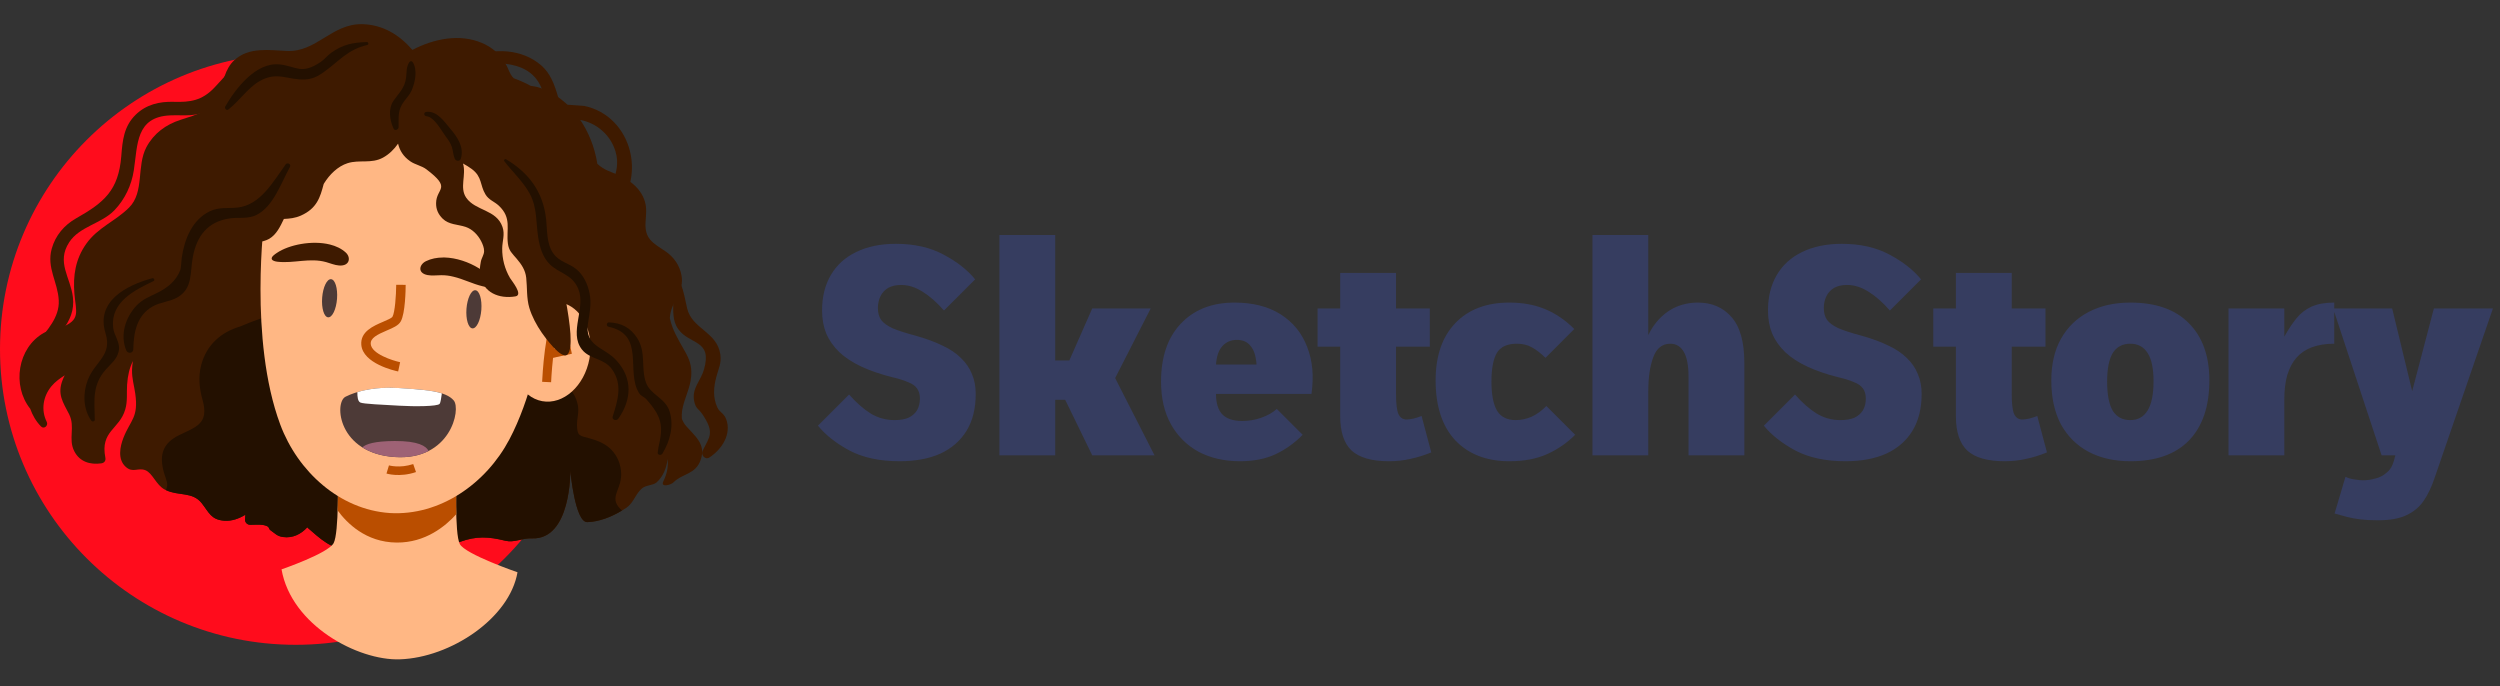 <svg width="153" height="42" viewBox="0 0 153 42" fill="none" xmlns="http://www.w3.org/2000/svg">
<rect x="0" y="0" width="153" height="42" fill="#333333" stroke="none"/>
<circle cx="18.096" cy="21.366" r="18.096" fill="#FF0C1C"/>
<path d="M42.886 28.128C42.583 29.05 41.767 28.959 41.207 29.529C41.072 29.673 40.391 29.866 40.599 29.451C40.833 28.977 40.906 28.523 40.861 28.083C40.789 28.647 40.588 29.16 40.191 29.516C39.959 29.721 39.567 29.668 39.295 29.884C38.898 30.217 38.78 30.77 38.337 31.075C38.25 31.133 38.16 31.192 38.068 31.244C37.454 31.619 36.684 31.934 35.944 31.955C35.191 31.965 34.908 28.819 34.908 28.819C34.908 28.819 34.966 33.048 32.554 32.949C31.933 32.924 31.485 33.232 30.92 33.091C29.906 32.842 29.166 32.793 28.15 33.163C27.95 33.235 27.763 33.339 27.55 33.366C27.086 33.434 27.068 33.321 26.672 33.245C25.808 33.085 25.326 33.034 24.479 33.114C23.395 33.215 22.349 33.465 21.284 33.588C20.332 33.699 19.518 32.889 18.846 32.313C18.834 32.302 18.821 32.285 18.81 32.267C18.437 32.686 17.913 32.95 17.327 32.866C16.953 32.819 16.825 32.632 16.541 32.441C16.471 32.397 16.464 32.269 16.4 32.23C16.128 32.056 15.631 32.12 15.314 32.118C15.149 32.12 14.998 31.985 15.001 31.812C14.999 31.704 15.009 31.601 15.021 31.501C14.639 31.735 14.187 31.903 13.735 31.868C12.918 31.81 12.797 31.364 12.354 30.803C11.788 30.076 10.942 30.368 10.158 29.996C10.136 29.99 10.107 29.973 10.083 29.961C9.551 29.682 9.342 28.955 8.902 28.779C8.44 28.596 8.13 28.973 7.689 28.565C7.189 28.112 7.34 27.336 7.556 26.789C7.982 25.699 8.491 25.566 8.276 24.078C8.206 23.58 8.069 23.157 8.08 22.646C8.082 22.45 8.108 22.272 8.136 22.095C7.929 22.506 7.816 22.971 7.778 23.545C7.744 24.061 7.815 24.555 7.666 25.056C7.31 26.288 6.123 26.363 6.449 28.015C6.486 28.203 6.378 28.332 6.2 28.357C5.526 28.453 4.88 28.266 4.55 27.622C4.155 26.865 4.621 26.135 4.232 25.354C3.854 24.613 3.487 24.125 3.836 23.247C3.87 23.15 3.914 23.057 3.963 22.969C3.667 23.157 3.382 23.356 3.146 23.64C2.638 24.254 2.496 25.095 2.861 25.819C2.972 26.042 2.696 26.292 2.509 26.098C2.194 25.776 1.988 25.405 1.85 25.017C0.723 23.603 1.071 21.276 2.688 20.369C3.019 20.186 3.375 20.176 3.717 20.051C4.961 19.587 4.651 19.104 4.555 17.986C4.46 16.862 4.618 15.857 5.276 14.924C5.99 13.915 7.064 13.54 7.902 12.701C8.847 11.753 8.345 10.177 8.959 9.009C9.407 8.166 10.151 7.622 11.047 7.334C12.07 7.01 12.892 6.781 13.517 5.855C13.585 5.04 13.793 4.198 14.33 3.692C15.224 2.86 16.468 3.072 17.565 3.119C19.367 3.198 20.302 1.452 22.149 1.478C23.418 1.501 24.441 2.129 25.24 3.054C26.517 2.382 28.123 2.039 29.497 2.629C30.086 2.878 30.574 3.285 30.903 3.837C31.143 4.223 31.171 4.521 31.439 4.788C31.772 4.91 32.124 5.059 32.471 5.251C32.66 5.282 32.85 5.309 33 5.359C34.953 6.009 36.238 7.971 36.558 10.027C37 10.435 37.373 10.498 37.928 10.749C38.622 11.072 39.24 11.574 39.465 12.329C39.591 12.734 39.539 13.12 39.511 13.539C39.432 14.613 39.925 14.847 40.712 15.37C41.228 15.718 41.601 16.237 41.708 16.86C41.875 17.822 41.246 18.259 41.046 19.112C41.014 19.238 41.003 19.353 40.992 19.463C41.152 20.2 41.468 20.708 41.909 21.487C42.197 21.989 42.347 22.405 42.303 23.002C42.257 23.747 41.864 24.397 41.747 25.121C41.721 25.305 41.718 25.472 41.73 25.632C41.79 25.786 41.872 25.935 41.989 26.071C42.536 26.701 43.209 27.173 42.889 28.124L42.886 28.128Z" fill="#3E1A00"/>
<path d="M38.007 29.244C38.063 28.675 37.888 28.076 37.519 27.639C37.151 27.19 36.627 26.975 36.075 26.826C35.465 26.657 35.328 26.693 35.312 26.016C35.306 25.61 35.45 25.229 35.364 24.799C35.279 24.37 35.072 23.948 34.713 23.684C34.516 23.538 34.291 23.535 34.102 23.423C33.385 22.996 33.144 22.528 33.194 21.73C33.263 20.806 33.308 19.577 32.129 19.38C31.375 19.253 30.838 19.794 30.14 19.918C29.161 20.098 28.36 19.357 27.396 19.438C26.944 19.479 26.562 19.697 26.139 19.834C25.247 20.114 24.411 20.11 23.501 19.915C22.291 19.657 21.155 19.137 19.924 18.978C18.085 18.739 16.349 19.28 14.688 19.985C13.533 20.322 12.637 21.108 12.315 22.335C12.124 23.066 12.197 23.766 12.396 24.475C12.812 25.944 11.981 26.128 10.956 26.635C9.993 27.106 9.744 27.8 10.005 28.816C10.15 29.377 10.343 29.575 10.154 29.995C10.94 30.37 11.785 30.076 12.35 30.803C12.793 31.365 12.914 31.81 13.73 31.868C14.185 31.903 14.635 31.735 15.016 31.501C15.007 31.598 14.997 31.702 14.996 31.812C14.993 31.983 15.144 32.119 15.31 32.118C15.626 32.12 16.123 32.056 16.396 32.23C16.46 32.269 16.467 32.394 16.537 32.44C16.82 32.632 16.949 32.819 17.323 32.866C17.908 32.95 18.433 32.684 18.806 32.267C18.817 32.284 18.83 32.302 18.841 32.313C19.514 32.889 20.33 33.699 21.279 33.588C22.344 33.463 23.392 33.215 24.474 33.114C25.321 33.034 25.805 33.085 26.667 33.245C27.064 33.32 27.083 33.434 27.546 33.365C27.758 33.339 27.946 33.233 28.145 33.162C29.162 32.793 29.901 32.84 30.915 33.091C31.48 33.232 31.929 32.921 32.549 32.949C34.961 33.048 34.903 28.819 34.903 28.819C34.903 28.819 35.187 31.964 35.939 31.955C36.68 31.934 37.449 31.619 38.064 31.244C37.25 30.514 37.921 30.091 38.002 29.248L38.007 29.244Z" fill="#231000"/>
<path d="M28.141 33.292C27.807 32.66 27.943 29.153 27.943 29.153L24.307 29.044L20.671 29.104C20.671 29.104 20.759 32.612 20.417 33.242C20.075 33.869 17.23 34.845 17.23 34.845C17.828 38.274 21.909 40.438 24.47 40.351C27.584 40.246 31.19 37.834 31.671 35.023C31.671 35.023 28.474 33.926 28.139 33.294L28.141 33.292Z" fill="#FFB784"/>
<path d="M27.925 31.467C27.912 30.972 27.914 30.466 27.922 30.052C27.423 30.243 26.204 30.615 24.298 30.602C21.958 30.585 20.833 30.001 20.682 29.916C20.683 30.298 20.68 30.771 20.666 31.244C21.217 31.993 22.379 33.192 24.281 33.205C26.038 33.217 27.261 32.203 27.925 31.469L27.925 31.467Z" fill="#BA4E00"/>
<path d="M16.189 13.309C16.189 13.309 17.924 6.702 25.401 7.145C32.875 7.66 33.753 14.434 33.753 14.434C33.753 14.434 33.768 21.967 31.178 26.885C29.751 29.595 26.924 31.582 23.854 31.398C20.785 31.189 18.223 28.857 17.153 25.986C15.212 20.778 16.189 13.309 16.189 13.309Z" fill="#FFB784"/>
<path d="M36.074 21.956C36.38 20.286 35.58 18.741 34.288 18.504C32.995 18.267 31.699 19.429 31.393 21.099C31.087 22.768 31.887 24.314 33.18 24.551C34.472 24.788 35.768 23.626 36.074 21.956Z" fill="#FFB784"/>
<path d="M33.178 23.369C33.195 23.02 33.352 19.93 33.985 19.072L34.428 19.398C33.975 20.011 33.768 22.49 33.728 23.393L33.178 23.367L33.178 23.369Z" fill="#BA4E00"/>
<path d="M34.881 21.11L33.503 21.41L33.62 21.949L34.999 21.649L34.881 21.11Z" fill="#BA4E00"/>
<path d="M24.368 22.734C24.147 22.689 22.209 22.248 22.112 21.106C22.044 20.292 22.855 19.946 23.445 19.693C23.655 19.603 23.971 19.468 24.018 19.386C24.171 19.122 24.243 18.082 24.248 17.429L24.827 17.433C24.826 17.72 24.806 19.183 24.523 19.675C24.379 19.926 24.052 20.064 23.674 20.225C23.079 20.48 22.659 20.688 22.69 21.056C22.741 21.662 24.037 22.07 24.487 22.166L24.368 22.732L24.368 22.734Z" fill="#BA4E00"/>
<path d="M24.175 29.064C23.867 29.044 23.669 28.986 23.653 28.981L23.804 28.482C23.804 28.482 24.483 28.675 25.288 28.398L25.459 28.89C24.958 29.062 24.505 29.085 24.175 29.064Z" fill="#BA4E00"/>
<path d="M27.769 24.509C27.275 23.922 26.015 23.85 24.444 23.75C22.939 23.653 21.833 23.934 21.147 24.279C20.438 24.635 20.678 27.747 24.174 27.972C27.567 28.191 28.228 25.052 27.769 24.509Z" fill="#4D3A37"/>
<path d="M24.444 23.749C23.386 23.68 22.527 23.8 21.871 23.997C21.867 24.281 21.895 24.557 22.051 24.634C22.232 24.723 23.427 24.77 24.445 24.829C25.364 24.884 26.773 24.877 26.906 24.716C26.96 24.651 27.002 24.366 27.042 24.077C26.405 23.873 25.494 23.818 24.444 23.749Z" fill="white"/>
<path d="M22.178 27.381C22.675 27.693 23.328 27.917 24.173 27.971C25.02 28.026 25.697 27.872 26.229 27.6C26.084 27.297 25.592 26.984 24.154 26.99C22.906 26.996 22.377 27.18 22.178 27.381Z" fill="#9E6275"/>
<path d="M20.081 19.42C20.333 19.439 20.576 18.932 20.626 18.288C20.675 17.643 20.511 17.105 20.26 17.086C20.009 17.066 19.766 17.573 19.716 18.218C19.667 18.863 19.83 19.401 20.081 19.42Z" fill="#4D3A37"/>
<path d="M29.458 18.964C29.408 19.61 29.163 20.116 28.913 20.097C28.664 20.078 28.499 19.54 28.548 18.895C28.598 18.249 28.843 17.743 29.092 17.762C29.342 17.782 29.507 18.319 29.458 18.964Z" fill="#4D3A37"/>
<path d="M20.185 14.963C19.093 14.694 17.683 14.977 16.944 15.478C16.819 15.563 16.576 15.722 16.635 15.863C16.674 15.958 16.837 16.001 16.978 16.018C17.994 16.134 18.948 15.758 19.963 16.042C20.225 16.116 20.474 16.226 20.75 16.248C21.407 16.298 21.487 15.761 21.167 15.461C20.906 15.218 20.565 15.057 20.187 14.963L20.185 14.963Z" fill="#3E1A00"/>
<path d="M30.231 17.521C30.161 17.604 29.99 17.601 29.844 17.58C29.735 17.563 29.631 17.545 29.527 17.517C28.907 17.369 28.36 17.076 27.744 16.933C27.512 16.874 27.263 16.839 27.002 16.843C26.722 16.842 26.443 16.886 26.171 16.835C25.529 16.714 25.656 16.183 26.073 15.982C26.385 15.828 26.741 15.762 27.113 15.759C27.142 15.756 27.165 15.755 27.193 15.757C27.927 15.773 28.702 16.044 29.299 16.413C29.625 16.611 29.895 16.84 30.079 17.077C30.164 17.19 30.336 17.401 30.229 17.521L30.231 17.521Z" fill="#3E1A00"/>
<path d="M32.731 10.888C31.917 9.784 30.973 8.732 29.731 8.106C28.614 7.543 26.975 6.95 25.715 7.004C25.696 6.645 25.751 6.458 25.906 6.039C25.973 5.856 25.715 5.652 25.556 5.777C25.293 5.984 25.106 6.239 24.987 6.517C24.997 6.437 25.008 6.354 25.015 6.283C25.027 6.135 24.822 6.137 24.776 6.254C24.723 6.391 24.671 6.534 24.619 6.679C22.73 5.912 20.386 5.84 18.584 6.766C16.512 7.83 15.662 10.891 15.308 13.124C15.063 13.311 14.87 13.558 14.721 13.83C14.441 13.752 14.228 13.658 13.919 13.765C13.804 13.805 13.753 13.909 13.775 14.025C13.836 14.35 14.088 14.568 14.419 14.697C14.413 14.729 14.402 14.759 14.398 14.792C14.365 15.008 14.626 15.121 14.752 14.935C14.778 14.896 14.8 14.851 14.825 14.81C15.419 14.917 16.108 14.827 16.471 14.618C16.92 14.36 17.154 13.855 17.373 13.399C17.732 13.381 18.059 13.351 18.416 13.193C19.395 12.755 19.594 12.078 19.809 11.264C19.819 11.246 19.828 11.228 19.84 11.211C20.159 10.696 20.662 10.18 21.275 9.986C21.999 9.757 22.725 10.036 23.439 9.647C23.801 9.45 24.116 9.148 24.362 8.791C24.459 9.203 24.679 9.577 25.11 9.873C25.404 10.078 25.81 10.145 26.091 10.359C27.681 11.563 26.706 11.482 26.689 12.424C26.681 12.809 26.816 13.111 27.093 13.384C27.474 13.758 28.016 13.728 28.492 13.885C28.912 14.023 29.254 14.38 29.451 14.769C29.541 14.947 29.632 15.171 29.627 15.373C29.622 15.605 29.466 15.791 29.427 16.019C29.378 16.303 29.334 16.534 29.381 16.826C29.561 17.922 30.56 18.304 31.543 18.139C32.047 18.053 31.306 17.175 31.212 17.013C30.888 16.455 30.727 15.841 30.735 15.196C30.741 14.745 30.912 14.35 30.752 13.889C30.381 12.811 29.097 12.916 28.532 12.1C28.108 11.485 28.55 10.721 28.336 10.006C28.524 10.11 28.707 10.22 28.875 10.345C29.522 10.83 29.362 11.324 29.712 11.9C29.92 12.245 30.25 12.329 30.523 12.583C31.338 13.345 30.972 14.028 31.082 14.898C31.14 15.348 31.338 15.502 31.619 15.831C31.923 16.189 32.154 16.53 32.205 17.003C32.271 17.617 32.217 18.243 32.395 18.841C32.558 19.382 32.837 19.894 33.155 20.359C33.291 20.557 34.362 22.056 34.727 21.696C35.449 20.98 33.954 15.682 33.962 14.749C33.974 13.207 33.649 12.124 32.735 10.886L32.731 10.888ZM15.775 13.707C15.656 13.69 15.562 13.801 15.583 13.898C15.536 13.907 15.481 13.905 15.429 13.909C15.447 13.892 15.463 13.873 15.48 13.858C15.552 13.857 15.614 13.817 15.643 13.733C15.725 13.678 15.811 13.64 15.898 13.604C15.85 13.666 15.808 13.711 15.775 13.707Z" fill="#3E1A00"/>
<path d="M44.438 25.646C44.302 25.286 44.041 25.233 43.908 24.948C43.615 24.319 43.675 23.697 43.839 23.066C43.975 22.548 44.162 22.244 44.084 21.69C43.882 20.295 42.352 20.143 42.052 18.87C41.785 17.745 41.791 16.894 40.543 16.47C40.336 16.399 40.225 16.709 40.402 16.817C41.813 17.666 40.758 19.1 41.509 20.143C42.216 21.127 43.621 20.767 43.078 22.632C42.882 23.309 42.33 23.763 42.481 24.536C42.578 25.038 42.743 24.985 42.996 25.364C43.75 26.495 43.424 26.728 43.001 27.581C42.873 27.839 43.154 28.171 43.423 27.993C44.171 27.5 44.789 26.575 44.44 25.646L44.438 25.646Z" fill="#3E1A00"/>
<path d="M14.72 3.694C14.117 4.209 13.647 4.82 13.098 5.387C12.355 6.151 11.654 6.264 10.626 6.232C9.754 6.206 8.943 6.396 8.303 7.022C7.576 7.736 7.498 8.596 7.423 9.554C7.253 11.664 6.364 12.396 4.659 13.362C3.935 13.772 3.388 14.41 3.164 15.228C2.844 16.398 3.543 17.26 3.596 18.389C3.694 20.489 0.504 21.464 1.873 23.878C1.982 24.072 2.32 23.985 2.3 23.755C2.174 22.127 2.916 21.426 3.819 20.221C4.287 19.598 4.554 18.985 4.462 18.194C4.321 16.971 3.431 16.059 4.238 14.822C4.87 13.854 6.212 13.691 7.004 12.866C7.643 12.2 8.05 11.335 8.189 10.427C8.431 8.841 8.307 7.157 10.411 7.061C11.31 7.02 12.048 7.201 12.833 6.655C13.734 6.028 14.479 4.862 15.017 3.919C15.128 3.723 14.875 3.561 14.718 3.694L14.72 3.694Z" fill="#3E1A00"/>
<path d="M35.735 6.479C35.775 6.488 34.688 6.395 34.741 6.419C34.412 6.269 34.232 6.219 34.142 5.898C33.948 5.205 33.69 4.495 33.133 4.009C31.941 2.975 30.218 2.922 28.808 3.492C28.583 3.583 28.591 3.984 28.877 3.953C30.692 3.759 32.828 3.71 33.303 5.927C33.416 6.452 33.329 6.872 33.848 7.182C34.336 7.472 34.987 7.242 35.51 7.34C36.533 7.53 37.376 8.277 37.671 9.277C38.089 10.692 37.037 11.607 36.99 12.908C36.982 13.149 37.28 13.229 37.436 13.085C39.681 11.046 38.738 7.093 35.733 6.477L35.735 6.479Z" fill="#3E1A00"/>
<path d="M25.262 3.805C25.21 3.723 25.097 3.727 25.046 3.809C24.851 4.118 24.898 4.408 24.85 4.77C24.768 5.388 24.427 5.672 24.092 6.153C23.741 6.659 23.846 7.347 24.087 7.874C24.161 8.032 24.391 7.936 24.394 7.785C24.409 7.141 24.316 6.754 24.744 6.182C24.91 5.96 25.082 5.788 25.196 5.527C25.409 5.035 25.567 4.275 25.258 3.805L25.262 3.805Z" fill="#231000"/>
<path d="M17.473 10.074C16.721 11.113 15.939 12.556 14.527 12.703C13.928 12.765 13.4 12.659 12.836 12.932C11.75 13.46 11.287 14.651 11.123 15.774C11.102 15.921 11.073 16.433 11.045 16.501C10.773 17.225 10.209 17.635 9.596 17.937C9.14 18.162 8.713 18.319 8.353 18.704C7.67 19.435 7.34 20.496 7.723 21.438C7.814 21.662 8.153 21.637 8.159 21.374C8.178 20.346 8.366 19.307 9.348 18.751C9.821 18.483 10.405 18.467 10.875 18.191C11.811 17.64 11.623 16.666 11.801 15.728C12.042 14.444 12.713 13.55 14.085 13.363C14.633 13.289 15.175 13.414 15.695 13.155C16.737 12.639 17.218 11.163 17.743 10.223C17.843 10.045 17.587 9.913 17.473 10.07L17.473 10.074Z" fill="#231000"/>
<path d="M9.321 17.027C7.732 17.457 5.848 18.44 6.458 20.393C6.886 21.763 5.804 22.124 5.37 23.258C5.061 24.07 5.086 25.027 5.584 25.741C5.649 25.832 5.802 25.8 5.801 25.68C5.779 24.482 5.633 23.556 6.491 22.597C6.801 22.249 7.15 21.992 7.26 21.516C7.393 20.949 6.979 20.57 6.923 20.043C6.759 18.485 8.221 17.764 9.397 17.203C9.499 17.155 9.423 17.001 9.321 17.027Z" fill="#231000"/>
<path d="M22.451 2.573C21.586 2.599 20.972 2.723 20.263 3.235C20.036 3.397 19.859 3.634 19.631 3.788C18.431 4.603 18.133 4.047 17.11 3.942C15.667 3.795 14.43 5.401 13.784 6.517C13.721 6.629 13.862 6.789 13.975 6.701C14.64 6.191 15.178 5.362 15.901 4.956C17.002 4.34 17.622 4.923 18.685 4.861C19.107 4.836 19.423 4.689 19.766 4.448C20.733 3.769 21.257 3.031 22.479 2.753C22.58 2.73 22.554 2.569 22.451 2.573Z" fill="#231000"/>
<path d="M27.561 7.882C27.189 7.441 26.75 6.769 26.091 6.847C25.92 6.866 25.925 7.093 26.095 7.111C26.587 7.161 27.009 7.993 27.278 8.351C27.436 8.561 27.576 8.753 27.657 9.008C27.731 9.241 27.733 9.478 27.826 9.703C27.898 9.878 28.152 9.9 28.21 9.698C28.411 8.997 27.99 8.389 27.561 7.88L27.561 7.882Z" fill="#231000"/>
<path d="M37.697 22.026C36.954 21.23 35.754 21.192 35.988 19.762C36.089 19.143 36.209 18.587 36.082 17.956C35.969 17.398 35.727 16.857 35.282 16.482C34.81 16.085 34.241 16.055 33.847 15.488C33.452 14.919 33.493 14.111 33.427 13.459C33.257 11.792 32.408 10.604 30.971 9.747C30.905 9.707 30.806 9.794 30.86 9.863C31.369 10.525 32.01 11.109 32.414 11.842C32.885 12.697 32.795 13.635 32.942 14.559C33.034 15.128 33.213 15.746 33.638 16.164C34.234 16.753 34.993 16.766 35.38 17.653C35.896 18.834 34.786 20.336 35.614 21.389C36.09 21.997 36.962 21.917 37.448 22.591C38.117 23.525 37.812 24.489 37.499 25.484C37.432 25.7 37.728 25.784 37.842 25.623C38.648 24.48 38.75 23.155 37.699 22.029L37.697 22.026Z" fill="#231000"/>
<path d="M40.979 25.177C40.714 24.344 39.803 24.164 39.534 23.414C39.214 22.522 39.558 21.581 39.003 20.701C38.593 20.053 38.014 19.753 37.268 19.731C37.117 19.726 37.087 19.964 37.236 19.996C39.51 20.472 38.286 22.731 39.104 24.045C39.246 24.272 39.402 24.258 39.571 24.45C40.224 25.194 40.564 25.747 40.427 26.704C40.357 27.189 40.307 27.212 40.251 27.695C40.233 27.855 40.465 27.885 40.536 27.768C41.003 27.002 41.259 26.06 40.977 25.177L40.979 25.177Z" fill="#231000"/>
<path d="M51.965 24.145C52.409 24.649 52.852 25.038 53.296 25.314C53.739 25.578 54.225 25.71 54.752 25.71C55.088 25.71 55.369 25.662 55.597 25.566C55.825 25.458 55.999 25.308 56.118 25.116C56.238 24.913 56.298 24.673 56.298 24.397C56.298 24.133 56.238 23.924 56.118 23.768C56.011 23.612 55.831 23.486 55.579 23.39C55.339 23.282 55.016 23.18 54.608 23.085C53.889 22.905 53.26 22.689 52.72 22.437C52.181 22.186 51.731 21.892 51.372 21.556C51.012 21.209 50.742 20.825 50.563 20.406C50.395 19.986 50.311 19.519 50.311 19.003C50.311 18.164 50.491 17.439 50.85 16.828C51.21 16.216 51.725 15.749 52.397 15.425C53.08 15.09 53.889 14.922 54.824 14.922C55.963 14.922 56.94 15.144 57.755 15.587C58.57 16.019 59.211 16.522 59.678 17.097L57.773 19.003C57.329 18.5 56.892 18.116 56.46 17.852C56.029 17.577 55.591 17.439 55.148 17.439C54.836 17.439 54.572 17.499 54.356 17.619C54.153 17.739 53.997 17.906 53.889 18.122C53.781 18.338 53.727 18.584 53.727 18.859C53.727 19.147 53.793 19.387 53.925 19.579C54.057 19.758 54.285 19.926 54.608 20.082C54.944 20.226 55.405 20.376 55.993 20.532C56.64 20.711 57.197 20.915 57.665 21.143C58.132 21.358 58.516 21.616 58.815 21.916C59.115 22.204 59.337 22.527 59.481 22.887C59.636 23.246 59.714 23.654 59.714 24.109C59.714 24.996 59.529 25.746 59.157 26.357C58.785 26.968 58.252 27.436 57.557 27.759C56.862 28.071 56.029 28.227 55.058 28.227C53.847 28.227 52.828 28.011 52.001 27.579C51.174 27.136 50.527 26.627 50.059 26.051L51.965 24.145ZM61.164 14.382H64.58V27.867H61.164V14.382ZM62.206 22.06H65.443L66.845 18.877H70.423L68.248 23.139L70.657 27.867H66.845L65.191 24.469H62.242L62.206 22.06ZM75.893 28.227C74.934 28.227 74.089 28.035 73.358 27.651C72.639 27.256 72.075 26.698 71.668 25.979C71.26 25.248 71.056 24.373 71.056 23.354C71.056 21.844 71.458 20.663 72.261 19.812C73.076 18.949 74.173 18.518 75.551 18.518C76.678 18.518 77.619 18.758 78.374 19.237C79.129 19.716 79.669 20.376 79.992 21.215C80.328 22.054 80.418 23.019 80.262 24.109H74.419C74.419 24.661 74.544 25.074 74.796 25.35C75.06 25.626 75.468 25.764 76.019 25.764C76.426 25.764 76.816 25.698 77.188 25.566C77.571 25.434 77.889 25.254 78.14 25.026L79.723 26.609C79.231 27.112 78.68 27.508 78.069 27.795C77.457 28.083 76.732 28.227 75.893 28.227ZM74.419 22.311H76.9C76.864 21.796 76.744 21.419 76.54 21.179C76.349 20.927 76.067 20.801 75.695 20.801C75.336 20.801 75.042 20.927 74.814 21.179C74.587 21.419 74.455 21.796 74.419 22.311ZM87.594 27.687C87.151 27.867 86.725 27.999 86.318 28.083C85.91 28.179 85.473 28.227 85.005 28.227C83.962 28.227 83.201 28.011 82.722 27.579C82.254 27.136 82.02 26.435 82.02 25.476V16.702H85.437V24.109C85.437 24.697 85.485 25.104 85.581 25.332C85.688 25.56 85.856 25.674 86.084 25.674C86.18 25.674 86.318 25.656 86.498 25.62C86.689 25.572 86.857 25.518 87.001 25.458L87.594 27.687ZM80.636 18.877H87.504V21.215H80.636V18.877ZM96.4 26.609C95.897 27.112 95.321 27.508 94.674 27.795C94.039 28.083 93.272 28.227 92.373 28.227C90.982 28.227 89.879 27.801 89.064 26.95C88.261 26.087 87.86 24.865 87.86 23.282C87.86 21.784 88.261 20.615 89.064 19.776C89.868 18.937 90.97 18.518 92.373 18.518C93.188 18.518 93.913 18.65 94.548 18.913C95.195 19.177 95.795 19.584 96.346 20.136L94.584 21.898C94.272 21.598 93.991 21.383 93.739 21.251C93.487 21.107 93.182 21.035 92.822 21.035C92.235 21.035 91.827 21.227 91.6 21.61C91.384 21.994 91.276 22.575 91.276 23.354C91.276 24.145 91.39 24.739 91.618 25.134C91.857 25.518 92.235 25.71 92.75 25.71C93.098 25.71 93.433 25.638 93.757 25.494C94.081 25.338 94.374 25.122 94.638 24.847L96.4 26.609ZM97.459 14.382H100.875V27.867H97.459V14.382ZM103.338 23.067C103.338 22.371 103.242 21.862 103.05 21.538C102.859 21.203 102.583 21.035 102.223 21.035C101.732 21.035 101.384 21.311 101.181 21.862C100.977 22.401 100.875 23.103 100.875 23.966L100.587 22.797L100.551 21.395C100.719 20.783 100.959 20.268 101.27 19.848C101.594 19.417 101.978 19.087 102.421 18.859C102.877 18.632 103.374 18.518 103.913 18.518C104.765 18.518 105.448 18.811 105.963 19.399C106.491 19.986 106.754 20.927 106.754 22.222V27.867H103.338V23.067ZM109.855 24.145C110.298 24.649 110.742 25.038 111.185 25.314C111.629 25.578 112.114 25.71 112.642 25.71C112.977 25.71 113.259 25.662 113.487 25.566C113.714 25.458 113.888 25.308 114.008 25.116C114.128 24.913 114.188 24.673 114.188 24.397C114.188 24.133 114.128 23.924 114.008 23.768C113.9 23.612 113.72 23.486 113.469 23.39C113.229 23.282 112.905 23.18 112.498 23.085C111.779 22.905 111.149 22.689 110.61 22.437C110.071 22.186 109.621 21.892 109.261 21.556C108.902 21.209 108.632 20.825 108.452 20.406C108.285 19.986 108.201 19.519 108.201 19.003C108.201 18.164 108.38 17.439 108.74 16.828C109.1 16.216 109.615 15.749 110.286 15.425C110.97 15.09 111.779 14.922 112.714 14.922C113.852 14.922 114.829 15.144 115.644 15.587C116.459 16.019 117.101 16.522 117.568 17.097L115.662 19.003C115.219 18.5 114.781 18.116 114.35 17.852C113.918 17.577 113.481 17.439 113.037 17.439C112.726 17.439 112.462 17.499 112.246 17.619C112.042 17.739 111.886 17.906 111.779 18.122C111.671 18.338 111.617 18.584 111.617 18.859C111.617 19.147 111.683 19.387 111.815 19.579C111.946 19.758 112.174 19.926 112.498 20.082C112.833 20.226 113.295 20.376 113.882 20.532C114.529 20.711 115.087 20.915 115.554 21.143C116.022 21.358 116.405 21.616 116.705 21.916C117.005 22.204 117.226 22.527 117.37 22.887C117.526 23.246 117.604 23.654 117.604 24.109C117.604 24.996 117.418 25.746 117.047 26.357C116.675 26.968 116.142 27.436 115.446 27.759C114.751 28.071 113.918 28.227 112.947 28.227C111.737 28.227 110.718 28.011 109.891 27.579C109.064 27.136 108.416 26.627 107.949 26.051L109.855 24.145ZM125.274 27.687C124.831 27.867 124.405 27.999 123.998 28.083C123.59 28.179 123.153 28.227 122.685 28.227C121.642 28.227 120.881 28.011 120.402 27.579C119.934 27.136 119.701 26.435 119.701 25.476V16.702H123.117V24.109C123.117 24.697 123.165 25.104 123.261 25.332C123.368 25.56 123.536 25.674 123.764 25.674C123.86 25.674 123.998 25.656 124.178 25.62C124.369 25.572 124.537 25.518 124.681 25.458L125.274 27.687ZM118.316 18.877H125.184V21.215H118.316V18.877ZM130.376 28.227C129.405 28.227 128.554 28.035 127.823 27.651C127.104 27.268 126.541 26.71 126.133 25.979C125.738 25.236 125.54 24.337 125.54 23.282C125.54 22.288 125.738 21.436 126.133 20.729C126.541 20.01 127.104 19.465 127.823 19.093C128.554 18.709 129.405 18.518 130.376 18.518C131.935 18.518 133.127 18.937 133.954 19.776C134.793 20.615 135.213 21.784 135.213 23.282C135.213 24.865 134.799 26.087 133.972 26.95C133.145 27.801 131.947 28.227 130.376 28.227ZM130.376 25.71C130.844 25.71 131.197 25.512 131.437 25.116C131.677 24.721 131.797 24.127 131.797 23.336C131.797 22.557 131.677 21.982 131.437 21.61C131.197 21.227 130.844 21.035 130.376 21.035C129.897 21.035 129.537 21.227 129.298 21.61C129.07 21.994 128.956 22.575 128.956 23.354C128.956 24.145 129.07 24.739 129.298 25.134C129.537 25.518 129.897 25.71 130.376 25.71ZM136.384 18.877H139.8V20.603C140.04 20.172 140.285 19.8 140.537 19.489C140.789 19.177 141.094 18.937 141.454 18.77C141.826 18.602 142.293 18.518 142.856 18.518V21.035C142.341 21.035 141.886 21.107 141.49 21.251C141.106 21.395 140.789 21.61 140.537 21.898C140.297 22.174 140.112 22.527 139.98 22.959C139.86 23.378 139.8 23.876 139.8 24.451V27.867H136.384V18.877ZM143.543 29.18C143.71 29.264 143.896 29.317 144.1 29.341C144.316 29.378 144.489 29.395 144.621 29.395C144.861 29.395 145.107 29.36 145.358 29.288C145.622 29.228 145.856 29.108 146.06 28.928C146.275 28.76 146.425 28.515 146.509 28.191L148.954 18.877H152.568L148.99 29.27C148.811 29.809 148.589 30.27 148.325 30.654C148.061 31.038 147.708 31.331 147.264 31.535C146.833 31.739 146.257 31.841 145.538 31.841C145.107 31.841 144.747 31.823 144.459 31.787C144.172 31.751 143.908 31.703 143.668 31.643C143.429 31.583 143.165 31.511 142.877 31.427L143.543 29.18ZM142.787 18.877H146.401L148.577 27.867H145.754L142.787 18.877Z" fill="#363D60"/>
</svg>
